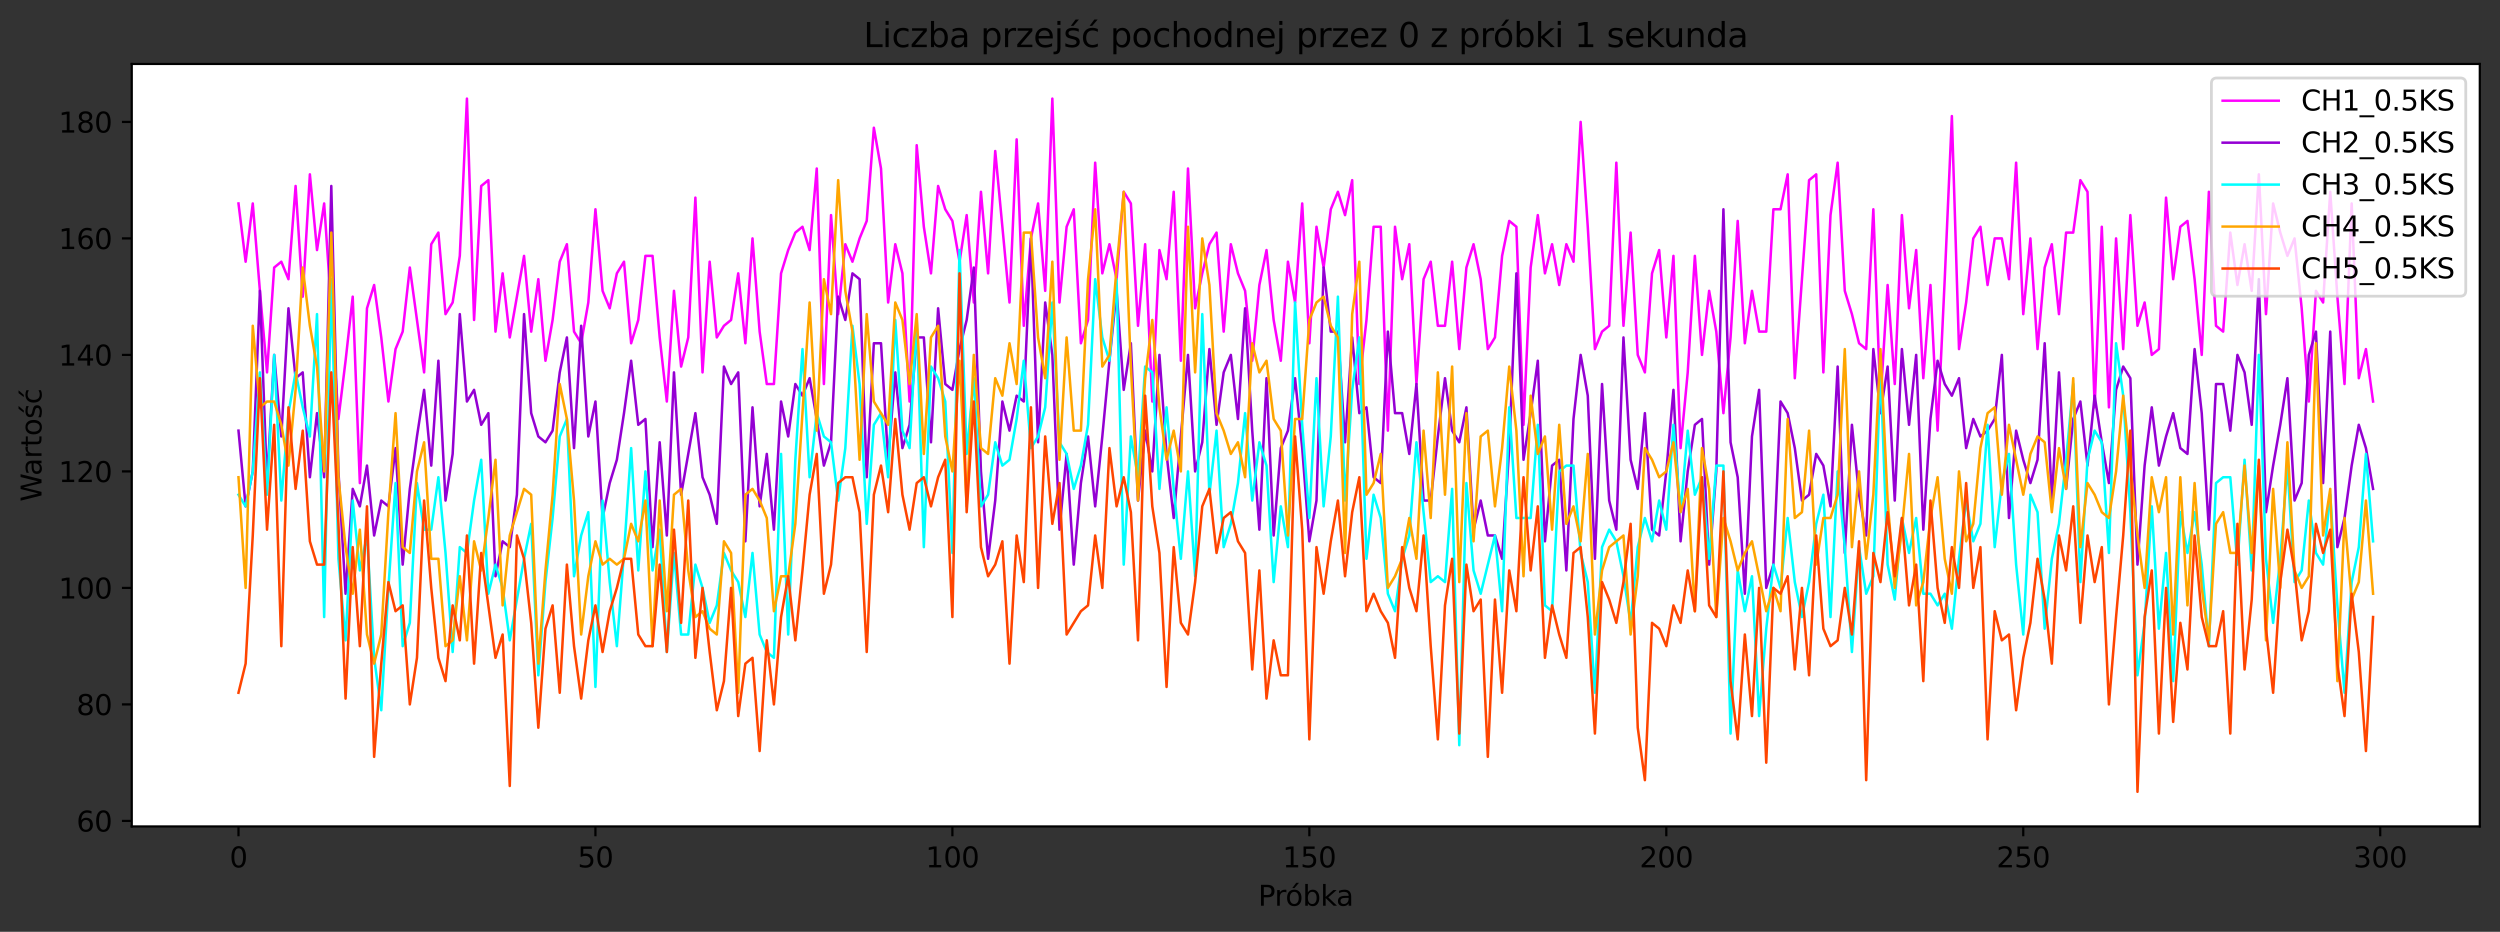 <?xml version="1.0" encoding="utf-8" standalone="no"?>
<!DOCTYPE svg PUBLIC "-//W3C//DTD SVG 1.1//EN"
  "http://www.w3.org/Graphics/SVG/1.1/DTD/svg11.dtd">
<svg xmlns:xlink="http://www.w3.org/1999/xlink" width="891.166pt" height="332.154pt" viewBox="0 0 891.166 332.154" xmlns="http://www.w3.org/2000/svg" version="1.1">
 <rect x="0" y="0" width="891.166" height="332.154" fill="#333333" stroke="none"/>
 <defs>
  <style type="text/css">*{stroke-linejoin: round; stroke-linecap: butt}</style>
 </defs>
 <g id="figure_1">
  <g id="patch_1">
   <path d="M 0 332.154 
L 891.166 332.154 
L 891.166 0 
L 0 0 
L 0 332.154 
z
" style="fill: none"/>
  </g>
  <g id="axes_1">
   <g id="patch_2">
    <path d="M 46.966 294.598 
L 883.966 294.598 
L 883.966 22.798 
L 46.966 22.798 
z
" style="fill: #ffffff"/>
   </g>
   <g id="matplotlib.axis_1">
    <g id="xtick_1">
     <g id="line2d_1">
      <defs>
       <path id="mc43ccbb9bd" d="M 0 0 
L 0 3.5 
" style="stroke: #000000; stroke-width: 0.8"/>
      </defs>
      <g>
       <use xlink:href="#mc43ccbb9bd" x="85.011" y="294.598" style="stroke: #000000; stroke-width: 0.8"/>
      </g>
     </g>
     <g id="text_1">
      <!-- 0 -->
      <g transform="translate(81.83 309.197)scale(0.1 -0.1)">
       <defs>
        <path id="DejaVuSans-30" d="M 2034 4250 
Q 1547 4250 1301 3770 
Q 1056 3291 1056 2328 
Q 1056 1369 1301 889 
Q 1547 409 2034 409 
Q 2525 409 2770 889 
Q 3016 1369 3016 2328 
Q 3016 3291 2770 3770 
Q 2525 4250 2034 4250 
z
M 2034 4750 
Q 2819 4750 3233 4129 
Q 3647 3509 3647 2328 
Q 3647 1150 3233 529 
Q 2819 -91 2034 -91 
Q 1250 -91 836 529 
Q 422 1150 422 2328 
Q 422 3509 836 4129 
Q 1250 4750 2034 4750 
z
" transform="scale(0.016)"/>
       </defs>
       <use xlink:href="#DejaVuSans-30"/>
      </g>
     </g>
    </g>
    <g id="xtick_2">
     <g id="line2d_2">
      <g>
       <use xlink:href="#mc43ccbb9bd" x="212.253" y="294.598" style="stroke: #000000; stroke-width: 0.8"/>
      </g>
     </g>
     <g id="text_2">
      <!-- 50 -->
      <g transform="translate(205.891 309.197)scale(0.1 -0.1)">
       <defs>
        <path id="DejaVuSans-35" d="M 691 4666 
L 3169 4666 
L 3169 4134 
L 1269 4134 
L 1269 2991 
Q 1406 3038 1543 3061 
Q 1681 3084 1819 3084 
Q 2600 3084 3056 2656 
Q 3513 2228 3513 1497 
Q 3513 744 3044 326 
Q 2575 -91 1722 -91 
Q 1428 -91 1123 -41 
Q 819 9 494 109 
L 494 744 
Q 775 591 1075 516 
Q 1375 441 1709 441 
Q 2250 441 2565 725 
Q 2881 1009 2881 1497 
Q 2881 1984 2565 2268 
Q 2250 2553 1709 2553 
Q 1456 2553 1204 2497 
Q 953 2441 691 2322 
L 691 4666 
z
" transform="scale(0.016)"/>
       </defs>
       <use xlink:href="#DejaVuSans-35"/>
       <use xlink:href="#DejaVuSans-30" x="63.623"/>
      </g>
     </g>
    </g>
    <g id="xtick_3">
     <g id="line2d_3">
      <g>
       <use xlink:href="#mc43ccbb9bd" x="339.496" y="294.598" style="stroke: #000000; stroke-width: 0.8"/>
      </g>
     </g>
     <g id="text_3">
      <!-- 100 -->
      <g transform="translate(329.952 309.197)scale(0.1 -0.1)">
       <defs>
        <path id="DejaVuSans-31" d="M 794 531 
L 1825 531 
L 1825 4091 
L 703 3866 
L 703 4441 
L 1819 4666 
L 2450 4666 
L 2450 531 
L 3481 531 
L 3481 0 
L 794 0 
L 794 531 
z
" transform="scale(0.016)"/>
       </defs>
       <use xlink:href="#DejaVuSans-31"/>
       <use xlink:href="#DejaVuSans-30" x="63.623"/>
       <use xlink:href="#DejaVuSans-30" x="127.246"/>
      </g>
     </g>
    </g>
    <g id="xtick_4">
     <g id="line2d_4">
      <g>
       <use xlink:href="#mc43ccbb9bd" x="466.738" y="294.598" style="stroke: #000000; stroke-width: 0.8"/>
      </g>
     </g>
     <g id="text_4">
      <!-- 150 -->
      <g transform="translate(457.194 309.197)scale(0.1 -0.1)">
       <use xlink:href="#DejaVuSans-31"/>
       <use xlink:href="#DejaVuSans-35" x="63.623"/>
       <use xlink:href="#DejaVuSans-30" x="127.246"/>
      </g>
     </g>
    </g>
    <g id="xtick_5">
     <g id="line2d_5">
      <g>
       <use xlink:href="#mc43ccbb9bd" x="593.98" y="294.598" style="stroke: #000000; stroke-width: 0.8"/>
      </g>
     </g>
     <g id="text_5">
      <!-- 200 -->
      <g transform="translate(584.437 309.197)scale(0.1 -0.1)">
       <defs>
        <path id="DejaVuSans-32" d="M 1228 531 
L 3431 531 
L 3431 0 
L 469 0 
L 469 531 
Q 828 903 1448 1529 
Q 2069 2156 2228 2338 
Q 2531 2678 2651 2914 
Q 2772 3150 2772 3378 
Q 2772 3750 2511 3984 
Q 2250 4219 1831 4219 
Q 1534 4219 1204 4116 
Q 875 4013 500 3803 
L 500 4441 
Q 881 4594 1212 4672 
Q 1544 4750 1819 4750 
Q 2544 4750 2975 4387 
Q 3406 4025 3406 3419 
Q 3406 3131 3298 2873 
Q 3191 2616 2906 2266 
Q 2828 2175 2409 1742 
Q 1991 1309 1228 531 
z
" transform="scale(0.016)"/>
       </defs>
       <use xlink:href="#DejaVuSans-32"/>
       <use xlink:href="#DejaVuSans-30" x="63.623"/>
       <use xlink:href="#DejaVuSans-30" x="127.246"/>
      </g>
     </g>
    </g>
    <g id="xtick_6">
     <g id="line2d_6">
      <g>
       <use xlink:href="#mc43ccbb9bd" x="721.223" y="294.598" style="stroke: #000000; stroke-width: 0.8"/>
      </g>
     </g>
     <g id="text_6">
      <!-- 250 -->
      <g transform="translate(711.679 309.197)scale(0.1 -0.1)">
       <use xlink:href="#DejaVuSans-32"/>
       <use xlink:href="#DejaVuSans-35" x="63.623"/>
       <use xlink:href="#DejaVuSans-30" x="127.246"/>
      </g>
     </g>
    </g>
    <g id="xtick_7">
     <g id="line2d_7">
      <g>
       <use xlink:href="#mc43ccbb9bd" x="848.465" y="294.598" style="stroke: #000000; stroke-width: 0.8"/>
      </g>
     </g>
     <g id="text_7">
      <!-- 300 -->
      <g transform="translate(838.921 309.197)scale(0.1 -0.1)">
       <defs>
        <path id="DejaVuSans-33" d="M 2597 2516 
Q 3050 2419 3304 2112 
Q 3559 1806 3559 1356 
Q 3559 666 3084 287 
Q 2609 -91 1734 -91 
Q 1441 -91 1130 -33 
Q 819 25 488 141 
L 488 750 
Q 750 597 1062 519 
Q 1375 441 1716 441 
Q 2309 441 2620 675 
Q 2931 909 2931 1356 
Q 2931 1769 2642 2001 
Q 2353 2234 1838 2234 
L 1294 2234 
L 1294 2753 
L 1863 2753 
Q 2328 2753 2575 2939 
Q 2822 3125 2822 3475 
Q 2822 3834 2567 4026 
Q 2313 4219 1838 4219 
Q 1578 4219 1281 4162 
Q 984 4106 628 3988 
L 628 4550 
Q 988 4650 1302 4700 
Q 1616 4750 1894 4750 
Q 2613 4750 3031 4423 
Q 3450 4097 3450 3541 
Q 3450 3153 3228 2886 
Q 3006 2619 2597 2516 
z
" transform="scale(0.016)"/>
       </defs>
       <use xlink:href="#DejaVuSans-33"/>
       <use xlink:href="#DejaVuSans-30" x="63.623"/>
       <use xlink:href="#DejaVuSans-30" x="127.246"/>
      </g>
     </g>
    </g>
    <g id="text_8">
     <!-- Próbka -->
     <g transform="translate(448.49 322.875)scale(0.1 -0.1)">
      <defs>
       <path id="DejaVuSans-50" d="M 1259 4147 
L 1259 2394 
L 2053 2394 
Q 2494 2394 2734 2622 
Q 2975 2850 2975 3272 
Q 2975 3691 2734 3919 
Q 2494 4147 2053 4147 
L 1259 4147 
z
M 628 4666 
L 2053 4666 
Q 2838 4666 3239 4311 
Q 3641 3956 3641 3272 
Q 3641 2581 3239 2228 
Q 2838 1875 2053 1875 
L 1259 1875 
L 1259 0 
L 628 0 
L 628 4666 
z
" transform="scale(0.016)"/>
       <path id="DejaVuSans-72" d="M 2631 2963 
Q 2534 3019 2420 3045 
Q 2306 3072 2169 3072 
Q 1681 3072 1420 2755 
Q 1159 2438 1159 1844 
L 1159 0 
L 581 0 
L 581 3500 
L 1159 3500 
L 1159 2956 
Q 1341 3275 1631 3429 
Q 1922 3584 2338 3584 
Q 2397 3584 2469 3576 
Q 2541 3569 2628 3553 
L 2631 2963 
z
" transform="scale(0.016)"/>
       <path id="DejaVuSans-f3" d="M 1959 3097 
Q 1497 3097 1228 2736 
Q 959 2375 959 1747 
Q 959 1119 1226 758 
Q 1494 397 1959 397 
Q 2419 397 2687 759 
Q 2956 1122 2956 1747 
Q 2956 2369 2687 2733 
Q 2419 3097 1959 3097 
z
M 1959 3584 
Q 2709 3584 3137 3096 
Q 3566 2609 3566 1747 
Q 3566 888 3137 398 
Q 2709 -91 1959 -91 
Q 1206 -91 779 398 
Q 353 888 353 1747 
Q 353 2609 779 3096 
Q 1206 3584 1959 3584 
z
M 2394 5119 
L 3016 5119 
L 1998 3944 
L 1519 3944 
L 2394 5119 
z
" transform="scale(0.016)"/>
       <path id="DejaVuSans-62" d="M 3116 1747 
Q 3116 2381 2855 2742 
Q 2594 3103 2138 3103 
Q 1681 3103 1420 2742 
Q 1159 2381 1159 1747 
Q 1159 1113 1420 752 
Q 1681 391 2138 391 
Q 2594 391 2855 752 
Q 3116 1113 3116 1747 
z
M 1159 2969 
Q 1341 3281 1617 3432 
Q 1894 3584 2278 3584 
Q 2916 3584 3314 3078 
Q 3713 2572 3713 1747 
Q 3713 922 3314 415 
Q 2916 -91 2278 -91 
Q 1894 -91 1617 61 
Q 1341 213 1159 525 
L 1159 0 
L 581 0 
L 581 4863 
L 1159 4863 
L 1159 2969 
z
" transform="scale(0.016)"/>
       <path id="DejaVuSans-6b" d="M 581 4863 
L 1159 4863 
L 1159 1991 
L 2875 3500 
L 3609 3500 
L 1753 1863 
L 3688 0 
L 2938 0 
L 1159 1709 
L 1159 0 
L 581 0 
L 581 4863 
z
" transform="scale(0.016)"/>
       <path id="DejaVuSans-61" d="M 2194 1759 
Q 1497 1759 1228 1600 
Q 959 1441 959 1056 
Q 959 750 1161 570 
Q 1363 391 1709 391 
Q 2188 391 2477 730 
Q 2766 1069 2766 1631 
L 2766 1759 
L 2194 1759 
z
M 3341 1997 
L 3341 0 
L 2766 0 
L 2766 531 
Q 2569 213 2275 61 
Q 1981 -91 1556 -91 
Q 1019 -91 701 211 
Q 384 513 384 1019 
Q 384 1609 779 1909 
Q 1175 2209 1959 2209 
L 2766 2209 
L 2766 2266 
Q 2766 2663 2505 2880 
Q 2244 3097 1772 3097 
Q 1472 3097 1187 3025 
Q 903 2953 641 2809 
L 641 3341 
Q 956 3463 1253 3523 
Q 1550 3584 1831 3584 
Q 2591 3584 2966 3190 
Q 3341 2797 3341 1997 
z
" transform="scale(0.016)"/>
      </defs>
      <use xlink:href="#DejaVuSans-50"/>
      <use xlink:href="#DejaVuSans-72" x="58.553"/>
      <use xlink:href="#DejaVuSans-f3" x="97.416"/>
      <use xlink:href="#DejaVuSans-62" x="158.598"/>
      <use xlink:href="#DejaVuSans-6b" x="222.074"/>
      <use xlink:href="#DejaVuSans-61" x="278.234"/>
     </g>
    </g>
   </g>
   <g id="matplotlib.axis_2">
    <g id="ytick_1">
     <g id="line2d_8">
      <defs>
       <path id="mb9fde3c1e6" d="M 0 0 
L -3.5 0 
" style="stroke: #000000; stroke-width: 0.8"/>
      </defs>
      <g>
       <use xlink:href="#mb9fde3c1e6" x="46.966" y="292.626" style="stroke: #000000; stroke-width: 0.8"/>
      </g>
     </g>
     <g id="text_9">
      <!-- 60 -->
      <g transform="translate(27.241 296.425)scale(0.1 -0.1)">
       <defs>
        <path id="DejaVuSans-36" d="M 2113 2584 
Q 1688 2584 1439 2293 
Q 1191 2003 1191 1497 
Q 1191 994 1439 701 
Q 1688 409 2113 409 
Q 2538 409 2786 701 
Q 3034 994 3034 1497 
Q 3034 2003 2786 2293 
Q 2538 2584 2113 2584 
z
M 3366 4563 
L 3366 3988 
Q 3128 4100 2886 4159 
Q 2644 4219 2406 4219 
Q 1781 4219 1451 3797 
Q 1122 3375 1075 2522 
Q 1259 2794 1537 2939 
Q 1816 3084 2150 3084 
Q 2853 3084 3261 2657 
Q 3669 2231 3669 1497 
Q 3669 778 3244 343 
Q 2819 -91 2113 -91 
Q 1303 -91 875 529 
Q 447 1150 447 2328 
Q 447 3434 972 4092 
Q 1497 4750 2381 4750 
Q 2619 4750 2861 4703 
Q 3103 4656 3366 4563 
z
" transform="scale(0.016)"/>
       </defs>
       <use xlink:href="#DejaVuSans-36"/>
       <use xlink:href="#DejaVuSans-30" x="63.623"/>
      </g>
     </g>
    </g>
    <g id="ytick_2">
     <g id="line2d_9">
      <g>
       <use xlink:href="#mb9fde3c1e6" x="46.966" y="251.098" style="stroke: #000000; stroke-width: 0.8"/>
      </g>
     </g>
     <g id="text_10">
      <!-- 80 -->
      <g transform="translate(27.241 254.897)scale(0.1 -0.1)">
       <defs>
        <path id="DejaVuSans-38" d="M 2034 2216 
Q 1584 2216 1326 1975 
Q 1069 1734 1069 1313 
Q 1069 891 1326 650 
Q 1584 409 2034 409 
Q 2484 409 2743 651 
Q 3003 894 3003 1313 
Q 3003 1734 2745 1975 
Q 2488 2216 2034 2216 
z
M 1403 2484 
Q 997 2584 770 2862 
Q 544 3141 544 3541 
Q 544 4100 942 4425 
Q 1341 4750 2034 4750 
Q 2731 4750 3128 4425 
Q 3525 4100 3525 3541 
Q 3525 3141 3298 2862 
Q 3072 2584 2669 2484 
Q 3125 2378 3379 2068 
Q 3634 1759 3634 1313 
Q 3634 634 3220 271 
Q 2806 -91 2034 -91 
Q 1263 -91 848 271 
Q 434 634 434 1313 
Q 434 1759 690 2068 
Q 947 2378 1403 2484 
z
M 1172 3481 
Q 1172 3119 1398 2916 
Q 1625 2713 2034 2713 
Q 2441 2713 2670 2916 
Q 2900 3119 2900 3481 
Q 2900 3844 2670 4047 
Q 2441 4250 2034 4250 
Q 1625 4250 1398 4047 
Q 1172 3844 1172 3481 
z
" transform="scale(0.016)"/>
       </defs>
       <use xlink:href="#DejaVuSans-38"/>
       <use xlink:href="#DejaVuSans-30" x="63.623"/>
      </g>
     </g>
    </g>
    <g id="ytick_3">
     <g id="line2d_10">
      <g>
       <use xlink:href="#mb9fde3c1e6" x="46.966" y="209.57" style="stroke: #000000; stroke-width: 0.8"/>
      </g>
     </g>
     <g id="text_11">
      <!-- 100 -->
      <g transform="translate(20.878 213.369)scale(0.1 -0.1)">
       <use xlink:href="#DejaVuSans-31"/>
       <use xlink:href="#DejaVuSans-30" x="63.623"/>
       <use xlink:href="#DejaVuSans-30" x="127.246"/>
      </g>
     </g>
    </g>
    <g id="ytick_4">
     <g id="line2d_11">
      <g>
       <use xlink:href="#mb9fde3c1e6" x="46.966" y="168.042" style="stroke: #000000; stroke-width: 0.8"/>
      </g>
     </g>
     <g id="text_12">
      <!-- 120 -->
      <g transform="translate(20.878 171.841)scale(0.1 -0.1)">
       <use xlink:href="#DejaVuSans-31"/>
       <use xlink:href="#DejaVuSans-32" x="63.623"/>
       <use xlink:href="#DejaVuSans-30" x="127.246"/>
      </g>
     </g>
    </g>
    <g id="ytick_5">
     <g id="line2d_12">
      <g>
       <use xlink:href="#mb9fde3c1e6" x="46.966" y="126.514" style="stroke: #000000; stroke-width: 0.8"/>
      </g>
     </g>
     <g id="text_13">
      <!-- 140 -->
      <g transform="translate(20.878 130.313)scale(0.1 -0.1)">
       <defs>
        <path id="DejaVuSans-34" d="M 2419 4116 
L 825 1625 
L 2419 1625 
L 2419 4116 
z
M 2253 4666 
L 3047 4666 
L 3047 1625 
L 3713 1625 
L 3713 1100 
L 3047 1100 
L 3047 0 
L 2419 0 
L 2419 1100 
L 313 1100 
L 313 1709 
L 2253 4666 
z
" transform="scale(0.016)"/>
       </defs>
       <use xlink:href="#DejaVuSans-31"/>
       <use xlink:href="#DejaVuSans-34" x="63.623"/>
       <use xlink:href="#DejaVuSans-30" x="127.246"/>
      </g>
     </g>
    </g>
    <g id="ytick_6">
     <g id="line2d_13">
      <g>
       <use xlink:href="#mb9fde3c1e6" x="46.966" y="84.986" style="stroke: #000000; stroke-width: 0.8"/>
      </g>
     </g>
     <g id="text_14">
      <!-- 160 -->
      <g transform="translate(20.878 88.785)scale(0.1 -0.1)">
       <use xlink:href="#DejaVuSans-31"/>
       <use xlink:href="#DejaVuSans-36" x="63.623"/>
       <use xlink:href="#DejaVuSans-30" x="127.246"/>
      </g>
     </g>
    </g>
    <g id="ytick_7">
     <g id="line2d_14">
      <g>
       <use xlink:href="#mb9fde3c1e6" x="46.966" y="43.458" style="stroke: #000000; stroke-width: 0.8"/>
      </g>
     </g>
     <g id="text_15">
      <!-- 180 -->
      <g transform="translate(20.878 47.257)scale(0.1 -0.1)">
       <use xlink:href="#DejaVuSans-31"/>
       <use xlink:href="#DejaVuSans-38" x="63.623"/>
       <use xlink:href="#DejaVuSans-30" x="127.246"/>
      </g>
     </g>
    </g>
    <g id="text_16">
     <!-- Wartość -->
     <g transform="translate(14.798 178.816)rotate(-90)scale(0.1 -0.1)">
      <defs>
       <path id="DejaVuSans-57" d="M 213 4666 
L 850 4666 
L 1831 722 
L 2809 4666 
L 3519 4666 
L 4500 722 
L 5478 4666 
L 6119 4666 
L 4947 0 
L 4153 0 
L 3169 4050 
L 2175 0 
L 1381 0 
L 213 4666 
z
" transform="scale(0.016)"/>
       <path id="DejaVuSans-74" d="M 1172 4494 
L 1172 3500 
L 2356 3500 
L 2356 3053 
L 1172 3053 
L 1172 1153 
Q 1172 725 1289 603 
Q 1406 481 1766 481 
L 2356 481 
L 2356 0 
L 1766 0 
Q 1100 0 847 248 
Q 594 497 594 1153 
L 594 3053 
L 172 3053 
L 172 3500 
L 594 3500 
L 594 4494 
L 1172 4494 
z
" transform="scale(0.016)"/>
       <path id="DejaVuSans-6f" d="M 1959 3097 
Q 1497 3097 1228 2736 
Q 959 2375 959 1747 
Q 959 1119 1226 758 
Q 1494 397 1959 397 
Q 2419 397 2687 759 
Q 2956 1122 2956 1747 
Q 2956 2369 2687 2733 
Q 2419 3097 1959 3097 
z
M 1959 3584 
Q 2709 3584 3137 3096 
Q 3566 2609 3566 1747 
Q 3566 888 3137 398 
Q 2709 -91 1959 -91 
Q 1206 -91 779 398 
Q 353 888 353 1747 
Q 353 2609 779 3096 
Q 1206 3584 1959 3584 
z
" transform="scale(0.016)"/>
       <path id="DejaVuSans-15b" d="M 2242 5119 
L 2864 5119 
L 1846 3944 
L 1367 3944 
L 2242 5119 
z
M 2834 3397 
L 2834 2853 
Q 2591 2978 2328 3040 
Q 2066 3103 1784 3103 
Q 1356 3103 1142 2972 
Q 928 2841 928 2578 
Q 928 2378 1081 2264 
Q 1234 2150 1697 2047 
L 1894 2003 
Q 2506 1872 2764 1633 
Q 3022 1394 3022 966 
Q 3022 478 2636 193 
Q 2250 -91 1575 -91 
Q 1294 -91 989 -36 
Q 684 19 347 128 
L 347 722 
Q 666 556 975 473 
Q 1284 391 1588 391 
Q 1994 391 2212 530 
Q 2431 669 2431 922 
Q 2431 1156 2273 1281 
Q 2116 1406 1581 1522 
L 1381 1569 
Q 847 1681 609 1914 
Q 372 2147 372 2553 
Q 372 3047 722 3315 
Q 1072 3584 1716 3584 
Q 2034 3584 2315 3537 
Q 2597 3491 2834 3397 
z
" transform="scale(0.016)"/>
       <path id="DejaVuSans-107" d="M 3122 3366 
L 3122 2828 
Q 2878 2963 2633 3030 
Q 2388 3097 2138 3097 
Q 1578 3097 1268 2742 
Q 959 2388 959 1747 
Q 959 1106 1268 751 
Q 1578 397 2138 397 
Q 2388 397 2633 464 
Q 2878 531 3122 666 
L 3122 134 
Q 2881 22 2623 -34 
Q 2366 -91 2075 -91 
Q 1284 -91 818 406 
Q 353 903 353 1747 
Q 353 2603 823 3093 
Q 1294 3584 2113 3584 
Q 2378 3584 2631 3529 
Q 2884 3475 3122 3366 
z
M 2466 5119 
L 3088 5119 
L 2070 3944 
L 1591 3944 
L 2466 5119 
z
" transform="scale(0.016)"/>
      </defs>
      <use xlink:href="#DejaVuSans-57"/>
      <use xlink:href="#DejaVuSans-61" x="92.502"/>
      <use xlink:href="#DejaVuSans-72" x="153.781"/>
      <use xlink:href="#DejaVuSans-74" x="194.895"/>
      <use xlink:href="#DejaVuSans-6f" x="234.104"/>
      <use xlink:href="#DejaVuSans-15b" x="295.285"/>
      <use xlink:href="#DejaVuSans-107" x="347.385"/>
     </g>
    </g>
   </g>
   <g id="line2d_15">
    <path d="M 85.011 72.528 
L 87.556 93.292 
L 90.101 72.528 
L 92.646 103.674 
L 95.19 132.743 
L 97.735 95.368 
L 100.28 93.292 
L 102.825 99.521 
L 105.37 66.299 
L 107.915 105.75 
L 110.46 62.146 
L 113.004 89.139 
L 115.549 72.528 
L 118.094 109.903 
L 120.639 149.354 
L 123.184 128.59 
L 125.729 105.75 
L 128.273 172.195 
L 130.818 109.903 
L 133.363 101.597 
L 135.908 120.285 
L 138.453 143.125 
L 140.998 124.438 
L 143.543 118.208 
L 146.087 95.368 
L 151.177 132.743 
L 153.722 87.063 
L 156.267 82.91 
L 158.812 111.979 
L 161.356 107.826 
L 163.901 91.215 
L 166.446 35.153 
L 168.991 114.056 
L 171.536 66.299 
L 174.081 64.222 
L 176.626 118.208 
L 179.17 97.444 
L 181.715 120.285 
L 186.805 91.215 
L 189.35 118.208 
L 191.895 99.521 
L 194.439 128.59 
L 196.984 114.056 
L 199.529 93.292 
L 202.074 87.063 
L 204.619 118.208 
L 207.164 122.361 
L 209.709 107.826 
L 212.253 74.604 
L 214.798 103.674 
L 217.343 109.903 
L 219.888 97.444 
L 222.433 93.292 
L 224.978 122.361 
L 227.522 114.056 
L 230.067 91.215 
L 232.612 91.215 
L 235.157 120.285 
L 237.702 143.125 
L 240.247 103.674 
L 242.792 130.667 
L 245.336 120.285 
L 247.881 70.451 
L 250.426 132.743 
L 252.971 93.292 
L 255.516 120.285 
L 258.061 116.132 
L 260.605 114.056 
L 263.15 97.444 
L 265.695 122.361 
L 268.24 84.986 
L 270.785 118.208 
L 273.33 136.896 
L 275.875 136.896 
L 278.419 97.444 
L 280.964 89.139 
L 283.509 82.91 
L 286.054 80.833 
L 288.599 89.139 
L 291.144 60.069 
L 293.688 136.896 
L 296.233 76.681 
L 298.778 111.979 
L 301.323 87.063 
L 303.868 93.292 
L 306.413 84.986 
L 308.958 78.757 
L 311.502 45.535 
L 314.047 60.069 
L 316.592 107.826 
L 319.137 87.063 
L 321.682 97.444 
L 324.227 143.125 
L 326.771 51.764 
L 329.316 80.833 
L 331.861 97.444 
L 334.406 66.299 
L 336.951 74.604 
L 339.496 78.757 
L 342.041 93.292 
L 344.585 76.681 
L 347.13 107.826 
L 349.675 68.375 
L 352.22 97.444 
L 354.765 53.84 
L 359.854 107.826 
L 362.399 49.687 
L 364.944 116.132 
L 367.489 84.986 
L 370.034 72.528 
L 372.579 103.674 
L 375.124 35.153 
L 377.668 107.826 
L 380.213 80.833 
L 382.758 74.604 
L 385.303 122.361 
L 387.848 114.056 
L 390.393 57.993 
L 392.938 97.444 
L 395.482 87.063 
L 398.027 99.521 
L 400.572 68.375 
L 403.117 72.528 
L 405.662 116.132 
L 408.207 87.063 
L 410.751 143.125 
L 413.296 89.139 
L 415.841 99.521 
L 418.386 68.375 
L 420.931 128.59 
L 423.476 60.069 
L 426.021 109.903 
L 428.565 97.444 
L 431.11 87.063 
L 433.655 82.91 
L 436.2 118.208 
L 438.745 87.063 
L 441.29 97.444 
L 443.834 103.674 
L 446.379 128.59 
L 448.924 101.597 
L 451.469 89.139 
L 454.014 114.056 
L 456.559 128.59 
L 459.104 93.292 
L 461.648 107.826 
L 464.193 72.528 
L 466.738 122.361 
L 469.283 80.833 
L 471.828 95.368 
L 474.373 74.604 
L 476.917 68.375 
L 479.462 76.681 
L 482.007 64.222 
L 484.552 136.896 
L 487.097 114.056 
L 489.642 80.833 
L 492.187 80.833 
L 494.731 153.507 
L 497.276 80.833 
L 499.821 99.521 
L 502.366 87.063 
L 504.911 136.896 
L 507.456 99.521 
L 510 93.292 
L 512.545 116.132 
L 515.09 116.132 
L 517.635 93.292 
L 520.18 124.438 
L 522.725 95.368 
L 525.27 87.063 
L 527.814 99.521 
L 530.359 124.438 
L 532.904 120.285 
L 535.449 91.215 
L 537.994 78.757 
L 540.539 80.833 
L 543.083 151.431 
L 545.628 95.368 
L 548.173 76.681 
L 550.718 97.444 
L 553.263 87.063 
L 555.808 101.597 
L 558.353 87.063 
L 560.897 93.292 
L 563.442 43.458 
L 565.987 80.833 
L 568.532 124.438 
L 571.077 118.208 
L 573.622 116.132 
L 576.166 57.993 
L 578.711 116.132 
L 581.256 82.91 
L 583.801 126.514 
L 586.346 132.743 
L 588.891 97.444 
L 591.436 89.139 
L 593.98 120.285 
L 596.525 91.215 
L 599.07 159.736 
L 601.615 132.743 
L 604.16 91.215 
L 606.705 126.514 
L 609.249 103.674 
L 611.794 118.208 
L 614.339 147.278 
L 616.884 120.285 
L 619.429 78.757 
L 621.974 122.361 
L 624.519 103.674 
L 627.063 118.208 
L 629.608 118.208 
L 632.153 74.604 
L 634.698 74.604 
L 637.243 62.146 
L 639.788 134.82 
L 644.877 64.222 
L 647.422 62.146 
L 649.967 132.743 
L 652.512 76.681 
L 655.057 57.993 
L 657.602 103.674 
L 660.146 111.979 
L 662.691 122.361 
L 665.236 124.438 
L 667.781 74.604 
L 670.326 143.125 
L 672.871 101.597 
L 675.415 136.896 
L 677.96 76.681 
L 680.505 109.903 
L 683.05 89.139 
L 685.595 134.82 
L 688.14 101.597 
L 690.685 153.507 
L 693.229 99.521 
L 695.774 41.382 
L 698.319 124.438 
L 700.864 107.826 
L 703.409 84.986 
L 705.954 80.833 
L 708.498 101.597 
L 711.043 84.986 
L 713.588 84.986 
L 716.133 99.521 
L 718.678 57.993 
L 721.223 111.979 
L 723.768 84.986 
L 726.312 124.438 
L 728.857 95.368 
L 731.402 87.063 
L 733.947 111.979 
L 736.492 82.91 
L 739.037 82.91 
L 741.581 64.222 
L 744.126 68.375 
L 746.671 145.202 
L 749.216 80.833 
L 751.761 145.202 
L 754.306 84.986 
L 756.851 124.438 
L 759.395 76.681 
L 761.94 116.132 
L 764.485 107.826 
L 767.03 126.514 
L 769.575 124.438 
L 772.12 70.451 
L 774.664 99.521 
L 777.209 80.833 
L 779.754 78.757 
L 782.299 99.521 
L 784.844 126.514 
L 787.389 68.375 
L 789.934 116.132 
L 792.478 118.208 
L 795.023 82.91 
L 797.568 101.597 
L 800.113 87.063 
L 802.658 103.674 
L 805.203 62.146 
L 807.747 111.979 
L 810.292 72.528 
L 812.837 82.91 
L 815.382 91.215 
L 817.927 84.986 
L 820.472 109.903 
L 823.017 143.125 
L 825.561 103.674 
L 828.106 107.826 
L 830.651 68.375 
L 833.196 105.75 
L 835.741 136.896 
L 838.286 72.528 
L 840.83 134.82 
L 843.375 124.438 
L 845.92 143.125 
L 845.92 143.125 
" clip-path="url(#p6c4a5c39da)" style="fill: none; stroke: #ff00ff; stroke-width: 0.9; stroke-linecap: square"/>
   </g>
   <g id="line2d_16">
    <path d="M 85.011 153.507 
L 87.556 180.5 
L 90.101 168.042 
L 92.646 103.674 
L 95.19 172.195 
L 97.735 126.514 
L 100.28 155.584 
L 102.825 109.903 
L 105.37 134.82 
L 107.915 132.743 
L 110.46 170.118 
L 113.004 147.278 
L 115.549 170.118 
L 118.094 66.299 
L 120.639 168.042 
L 123.184 211.646 
L 125.729 174.271 
L 128.273 180.5 
L 130.818 165.966 
L 133.363 190.882 
L 135.908 178.424 
L 138.453 180.5 
L 140.998 159.736 
L 143.543 201.264 
L 146.087 174.271 
L 148.632 155.584 
L 151.177 138.972 
L 153.722 165.966 
L 156.267 128.59 
L 158.812 178.424 
L 161.356 161.813 
L 163.901 111.979 
L 166.446 143.125 
L 168.991 138.972 
L 171.536 151.431 
L 174.081 147.278 
L 176.626 205.417 
L 179.17 192.959 
L 181.715 195.035 
L 184.26 176.347 
L 186.805 111.979 
L 189.35 147.278 
L 191.895 155.584 
L 194.439 157.66 
L 196.984 153.507 
L 199.529 132.743 
L 202.074 120.285 
L 204.619 159.736 
L 207.164 116.132 
L 209.709 155.584 
L 212.253 143.125 
L 214.798 184.653 
L 217.343 172.195 
L 219.888 163.889 
L 222.433 147.278 
L 224.978 128.59 
L 227.522 151.431 
L 230.067 149.354 
L 232.612 195.035 
L 235.157 157.66 
L 237.702 190.882 
L 240.247 132.743 
L 242.792 176.347 
L 247.881 147.278 
L 250.426 170.118 
L 252.971 176.347 
L 255.516 186.729 
L 258.061 130.667 
L 260.605 136.896 
L 263.15 132.743 
L 265.695 192.959 
L 268.24 145.202 
L 270.785 180.5 
L 273.33 161.813 
L 275.875 188.806 
L 278.419 143.125 
L 280.964 155.584 
L 283.509 136.896 
L 286.054 141.049 
L 288.599 134.82 
L 291.144 149.354 
L 293.688 165.966 
L 296.233 157.66 
L 298.778 105.75 
L 301.323 114.056 
L 303.868 97.444 
L 306.413 99.521 
L 308.958 170.118 
L 311.502 122.361 
L 314.047 122.361 
L 316.592 163.889 
L 319.137 132.743 
L 321.682 159.736 
L 324.227 151.431 
L 326.771 120.285 
L 329.316 120.285 
L 331.861 157.66 
L 334.406 109.903 
L 336.951 136.896 
L 339.496 138.972 
L 342.041 124.438 
L 344.585 114.056 
L 347.13 95.368 
L 349.675 168.042 
L 352.22 199.188 
L 354.765 178.424 
L 357.31 143.125 
L 359.854 153.507 
L 362.399 141.049 
L 364.944 143.125 
L 367.489 84.986 
L 370.034 157.66 
L 372.579 107.826 
L 375.124 126.514 
L 377.668 188.806 
L 380.213 161.813 
L 382.758 201.264 
L 385.303 172.195 
L 387.848 155.584 
L 390.393 180.5 
L 392.938 155.584 
L 395.482 128.59 
L 398.027 103.674 
L 400.572 138.972 
L 403.117 122.361 
L 405.662 178.424 
L 408.207 153.507 
L 410.751 168.042 
L 413.296 126.514 
L 415.841 161.813 
L 418.386 184.653 
L 423.476 126.514 
L 426.021 168.042 
L 428.565 157.66 
L 431.11 124.438 
L 433.655 151.431 
L 436.2 132.743 
L 438.745 126.514 
L 441.29 149.354 
L 443.834 109.903 
L 446.379 153.507 
L 448.924 188.806 
L 451.469 134.82 
L 454.014 190.882 
L 456.559 159.736 
L 459.104 153.507 
L 461.648 134.82 
L 464.193 159.736 
L 466.738 192.959 
L 469.283 178.424 
L 471.828 95.368 
L 474.373 118.208 
L 476.917 118.208 
L 479.462 157.66 
L 482.007 120.285 
L 484.552 147.278 
L 487.097 145.202 
L 489.642 170.118 
L 492.187 172.195 
L 494.731 118.208 
L 497.276 147.278 
L 499.821 147.278 
L 502.366 161.813 
L 504.911 136.896 
L 507.456 178.424 
L 510 178.424 
L 512.545 155.584 
L 515.09 134.82 
L 517.635 153.507 
L 520.18 157.66 
L 522.725 145.202 
L 525.27 188.806 
L 527.814 178.424 
L 530.359 190.882 
L 532.904 190.882 
L 535.449 199.188 
L 537.994 159.736 
L 540.539 97.444 
L 543.083 163.889 
L 545.628 147.278 
L 548.173 128.59 
L 550.718 192.959 
L 553.263 165.966 
L 555.808 163.889 
L 558.353 203.341 
L 560.897 149.354 
L 563.442 126.514 
L 565.987 141.049 
L 568.532 199.188 
L 571.077 136.896 
L 573.622 178.424 
L 576.166 188.806 
L 578.711 120.285 
L 581.256 163.889 
L 583.801 174.271 
L 586.346 147.278 
L 588.891 188.806 
L 591.436 190.882 
L 593.98 168.042 
L 596.525 138.972 
L 599.07 192.959 
L 601.615 168.042 
L 604.16 151.431 
L 606.705 149.354 
L 609.249 201.264 
L 611.794 168.042 
L 614.339 74.604 
L 616.884 157.66 
L 619.429 170.118 
L 621.974 211.646 
L 624.519 155.584 
L 627.063 138.972 
L 629.608 209.57 
L 632.153 201.264 
L 634.698 143.125 
L 637.243 147.278 
L 639.788 159.736 
L 642.332 178.424 
L 644.877 176.347 
L 647.422 161.813 
L 649.967 165.966 
L 652.512 180.5 
L 655.057 130.667 
L 657.602 197.111 
L 660.146 151.431 
L 662.691 176.347 
L 665.236 190.882 
L 667.781 124.438 
L 670.326 147.278 
L 672.871 130.667 
L 675.415 178.424 
L 677.96 124.438 
L 680.505 151.431 
L 683.05 126.514 
L 685.595 188.806 
L 688.14 149.354 
L 690.685 128.59 
L 693.229 136.896 
L 695.774 141.049 
L 698.319 134.82 
L 700.864 159.736 
L 703.409 149.354 
L 705.954 155.584 
L 708.498 153.507 
L 711.043 149.354 
L 713.588 126.514 
L 716.133 184.653 
L 718.678 153.507 
L 721.223 163.889 
L 723.768 172.195 
L 726.312 163.889 
L 728.857 122.361 
L 731.402 178.424 
L 733.947 132.743 
L 736.492 174.271 
L 739.037 149.354 
L 741.581 143.125 
L 744.126 165.966 
L 746.671 141.049 
L 749.216 157.66 
L 751.761 172.195 
L 754.306 138.972 
L 756.851 130.667 
L 759.395 134.82 
L 761.94 201.264 
L 764.485 165.966 
L 767.03 145.202 
L 769.575 165.966 
L 772.12 155.584 
L 774.664 147.278 
L 777.209 159.736 
L 779.754 161.813 
L 782.299 124.438 
L 784.844 147.278 
L 787.389 188.806 
L 789.934 136.896 
L 792.478 136.896 
L 795.023 153.507 
L 797.568 126.514 
L 800.113 132.743 
L 802.658 151.431 
L 805.203 99.521 
L 807.747 182.577 
L 810.292 165.966 
L 812.837 151.431 
L 815.382 134.82 
L 817.927 178.424 
L 820.472 172.195 
L 823.017 126.514 
L 825.561 118.208 
L 828.106 172.195 
L 830.651 118.208 
L 833.196 195.035 
L 835.741 184.653 
L 838.286 165.966 
L 840.83 151.431 
L 843.375 159.736 
L 845.92 174.271 
L 845.92 174.271 
" clip-path="url(#p6c4a5c39da)" style="fill: none; stroke: #9400d3; stroke-width: 0.9; stroke-linecap: square"/>
   </g>
   <g id="line2d_17">
    <path d="M 85.011 176.347 
L 87.556 180.5 
L 90.101 168.042 
L 92.646 132.743 
L 95.19 176.347 
L 97.735 126.514 
L 100.28 178.424 
L 102.825 147.278 
L 105.37 132.743 
L 107.915 145.202 
L 110.46 155.584 
L 113.004 111.979 
L 115.549 219.952 
L 118.094 99.521 
L 120.639 199.188 
L 123.184 228.257 
L 125.729 178.424 
L 128.273 203.341 
L 130.818 190.882 
L 133.363 234.487 
L 135.908 253.174 
L 138.453 209.57 
L 140.998 172.195 
L 143.543 230.334 
L 146.087 222.028 
L 148.632 172.195 
L 151.177 188.806 
L 153.722 188.806 
L 156.267 170.118 
L 158.812 197.111 
L 161.356 232.41 
L 163.901 195.035 
L 166.446 197.111 
L 168.991 178.424 
L 171.536 163.889 
L 174.081 211.646 
L 176.626 201.264 
L 179.17 209.57 
L 181.715 228.257 
L 186.805 199.188 
L 189.35 186.729 
L 191.895 240.716 
L 194.439 207.493 
L 196.984 184.653 
L 199.529 155.584 
L 202.074 149.354 
L 204.619 205.417 
L 207.164 190.882 
L 209.709 182.577 
L 212.253 244.868 
L 214.798 178.424 
L 217.343 207.493 
L 219.888 230.334 
L 222.433 197.111 
L 224.978 159.736 
L 227.522 203.341 
L 230.067 168.042 
L 232.612 203.341 
L 235.157 188.806 
L 237.702 232.41 
L 240.247 197.111 
L 242.792 226.181 
L 245.336 226.181 
L 247.881 201.264 
L 250.426 209.57 
L 252.971 222.028 
L 255.516 215.799 
L 258.061 197.111 
L 260.605 203.341 
L 263.15 207.493 
L 265.695 219.952 
L 268.24 197.111 
L 270.785 226.181 
L 273.33 232.41 
L 275.875 234.487 
L 278.419 161.813 
L 280.964 226.181 
L 283.509 163.889 
L 286.054 124.438 
L 288.599 170.118 
L 291.144 147.278 
L 293.688 155.584 
L 296.233 157.66 
L 298.778 178.424 
L 301.323 159.736 
L 303.868 116.132 
L 306.413 136.896 
L 308.958 186.729 
L 311.502 151.431 
L 314.047 147.278 
L 316.592 170.118 
L 319.137 114.056 
L 321.682 153.507 
L 324.227 159.736 
L 326.771 114.056 
L 329.316 195.035 
L 331.861 130.667 
L 334.406 134.82 
L 336.951 143.125 
L 339.496 197.111 
L 342.041 89.139 
L 344.585 161.813 
L 347.13 134.82 
L 349.675 180.5 
L 352.22 176.347 
L 354.765 157.66 
L 357.31 165.966 
L 359.854 163.889 
L 362.399 149.354 
L 364.944 128.59 
L 367.489 159.736 
L 370.034 155.584 
L 372.579 145.202 
L 375.124 107.826 
L 377.668 157.66 
L 380.213 161.813 
L 382.758 174.271 
L 385.303 165.966 
L 387.848 151.431 
L 390.393 99.521 
L 392.938 120.285 
L 395.482 128.59 
L 398.027 99.521 
L 400.572 201.264 
L 403.117 155.584 
L 405.662 170.118 
L 408.207 130.667 
L 410.751 132.743 
L 413.296 174.271 
L 415.841 145.202 
L 418.386 174.271 
L 420.931 199.188 
L 423.476 168.042 
L 426.021 205.417 
L 428.565 111.979 
L 431.11 176.347 
L 433.655 153.507 
L 436.2 195.035 
L 438.745 186.729 
L 441.29 172.195 
L 443.834 147.278 
L 446.379 178.424 
L 448.924 157.66 
L 451.469 165.966 
L 454.014 207.493 
L 456.559 180.5 
L 459.104 195.035 
L 461.648 107.826 
L 464.193 151.431 
L 466.738 184.653 
L 469.283 134.82 
L 471.828 180.5 
L 474.373 155.584 
L 476.917 105.75 
L 479.462 178.424 
L 482.007 138.972 
L 484.552 120.285 
L 487.097 199.188 
L 489.642 176.347 
L 492.187 184.653 
L 494.731 211.646 
L 497.276 217.875 
L 499.821 199.188 
L 502.366 190.882 
L 504.911 157.66 
L 510 207.493 
L 512.545 205.417 
L 515.09 207.493 
L 517.635 174.271 
L 520.18 265.632 
L 522.725 172.195 
L 525.27 203.341 
L 527.814 211.646 
L 532.904 190.882 
L 535.449 217.875 
L 537.994 145.202 
L 540.539 184.653 
L 545.628 184.653 
L 548.173 151.431 
L 550.718 215.799 
L 553.263 217.875 
L 555.808 168.042 
L 558.353 165.966 
L 560.897 165.966 
L 563.442 197.111 
L 565.987 207.493 
L 568.532 246.945 
L 571.077 195.035 
L 573.622 188.806 
L 576.166 192.959 
L 578.711 205.417 
L 581.256 222.028 
L 583.801 195.035 
L 586.346 184.653 
L 588.891 192.959 
L 591.436 178.424 
L 593.98 188.806 
L 596.525 151.431 
L 599.07 182.577 
L 601.615 153.507 
L 604.16 176.347 
L 606.705 170.118 
L 609.249 199.188 
L 611.794 165.966 
L 614.339 165.966 
L 616.884 261.48 
L 619.429 203.341 
L 621.974 217.875 
L 624.519 205.417 
L 627.063 255.25 
L 629.608 224.105 
L 632.153 201.264 
L 634.698 209.57 
L 637.243 184.653 
L 639.788 207.493 
L 642.332 219.952 
L 644.877 207.493 
L 647.422 186.729 
L 649.967 176.347 
L 652.512 219.952 
L 655.057 168.042 
L 657.602 195.035 
L 660.146 232.41 
L 662.691 195.035 
L 665.236 211.646 
L 667.781 205.417 
L 670.326 130.667 
L 672.871 201.264 
L 675.415 213.723 
L 677.96 184.653 
L 680.505 197.111 
L 683.05 184.653 
L 685.595 211.646 
L 688.14 211.646 
L 690.685 215.799 
L 693.229 211.646 
L 695.774 224.105 
L 698.319 199.188 
L 700.864 178.424 
L 703.409 192.959 
L 705.954 186.729 
L 708.498 151.431 
L 711.043 195.035 
L 713.588 172.195 
L 716.133 161.813 
L 718.678 201.264 
L 721.223 226.181 
L 723.768 176.347 
L 726.312 182.577 
L 728.857 224.105 
L 731.402 199.188 
L 733.947 186.729 
L 736.492 163.889 
L 739.037 136.896 
L 741.581 207.493 
L 744.126 163.889 
L 746.671 153.507 
L 749.216 157.66 
L 751.761 197.111 
L 754.306 122.361 
L 756.851 141.049 
L 759.395 182.577 
L 761.94 240.716 
L 764.485 222.028 
L 767.03 180.5 
L 769.575 224.105 
L 772.12 197.111 
L 774.664 242.792 
L 777.209 182.577 
L 779.754 197.111 
L 782.299 182.577 
L 784.844 201.264 
L 787.389 230.334 
L 789.934 172.195 
L 792.478 170.118 
L 795.023 170.118 
L 797.568 201.264 
L 800.113 163.889 
L 802.658 203.341 
L 805.203 126.514 
L 807.747 199.188 
L 810.292 222.028 
L 812.837 199.188 
L 815.382 165.966 
L 817.927 207.493 
L 820.472 203.341 
L 823.017 178.424 
L 825.561 197.111 
L 828.106 201.264 
L 830.651 176.347 
L 833.196 215.799 
L 835.741 246.945 
L 838.286 207.493 
L 840.83 195.035 
L 843.375 161.813 
L 845.92 192.959 
L 845.92 192.959 
" clip-path="url(#p6c4a5c39da)" style="fill: none; stroke: #00ffff; stroke-width: 0.9; stroke-linecap: square"/>
   </g>
   <g id="line2d_18">
    <path d="M 85.011 170.118 
L 87.556 209.57 
L 90.101 116.132 
L 92.646 145.202 
L 95.19 143.125 
L 97.735 143.125 
L 100.28 151.431 
L 102.825 165.966 
L 105.37 138.972 
L 107.915 95.368 
L 110.46 116.132 
L 113.004 130.667 
L 115.549 168.042 
L 118.094 82.91 
L 120.639 170.118 
L 123.184 195.035 
L 125.729 211.646 
L 128.273 188.806 
L 130.818 226.181 
L 133.363 236.563 
L 135.908 226.181 
L 138.453 182.577 
L 140.998 147.278 
L 143.543 195.035 
L 146.087 197.111 
L 148.632 168.042 
L 151.177 157.66 
L 153.722 199.188 
L 156.267 199.188 
L 158.812 230.334 
L 161.356 228.257 
L 163.901 205.417 
L 166.446 228.257 
L 168.991 192.959 
L 171.536 203.341 
L 174.081 184.653 
L 176.626 163.889 
L 179.17 215.799 
L 181.715 190.882 
L 186.805 174.271 
L 189.35 176.347 
L 191.895 236.563 
L 194.439 203.341 
L 196.984 176.347 
L 199.529 136.896 
L 202.074 149.354 
L 204.619 178.424 
L 207.164 226.181 
L 209.709 205.417 
L 212.253 192.959 
L 214.798 201.264 
L 217.343 199.188 
L 219.888 201.264 
L 222.433 199.188 
L 224.978 186.729 
L 227.522 192.959 
L 230.067 178.424 
L 232.612 230.334 
L 235.157 178.424 
L 237.702 217.875 
L 240.247 176.347 
L 242.792 174.271 
L 245.336 203.341 
L 247.881 219.952 
L 250.426 217.875 
L 252.971 224.105 
L 255.516 226.181 
L 258.061 192.959 
L 260.605 197.111 
L 263.15 246.945 
L 265.695 176.347 
L 268.24 174.271 
L 270.785 178.424 
L 273.33 184.653 
L 275.875 217.875 
L 278.419 205.417 
L 280.964 205.417 
L 283.509 186.729 
L 288.599 107.826 
L 291.144 153.507 
L 293.688 99.521 
L 296.233 111.979 
L 298.778 64.222 
L 301.323 103.674 
L 303.868 118.208 
L 306.413 163.889 
L 308.958 111.979 
L 311.502 143.125 
L 316.592 151.431 
L 319.137 107.826 
L 321.682 114.056 
L 324.227 136.896 
L 326.771 111.979 
L 329.316 161.813 
L 331.861 120.285 
L 334.406 116.132 
L 336.951 155.584 
L 339.496 168.042 
L 342.041 128.59 
L 344.585 180.5 
L 347.13 126.514 
L 349.675 159.736 
L 352.22 161.813 
L 354.765 134.82 
L 357.31 141.049 
L 359.854 122.361 
L 362.399 136.896 
L 364.944 82.91 
L 367.489 82.91 
L 370.034 120.285 
L 372.579 134.82 
L 375.124 93.292 
L 377.668 163.889 
L 380.213 120.285 
L 382.758 153.507 
L 385.303 153.507 
L 387.848 99.521 
L 390.393 74.604 
L 392.938 130.667 
L 395.482 126.514 
L 398.027 95.368 
L 400.572 68.375 
L 403.117 130.667 
L 405.662 178.424 
L 408.207 134.82 
L 410.751 114.056 
L 413.296 145.202 
L 415.841 163.889 
L 418.386 153.507 
L 420.931 168.042 
L 423.476 80.833 
L 426.021 132.743 
L 428.565 84.986 
L 431.11 101.597 
L 433.655 147.278 
L 436.2 153.507 
L 438.745 161.813 
L 441.29 157.66 
L 443.834 170.118 
L 446.379 122.361 
L 448.924 132.743 
L 451.469 128.59 
L 454.014 149.354 
L 456.559 153.507 
L 459.104 190.882 
L 461.648 149.354 
L 464.193 149.354 
L 466.738 114.056 
L 469.283 107.826 
L 471.828 105.75 
L 474.373 116.132 
L 476.917 120.285 
L 479.462 197.111 
L 482.007 111.979 
L 484.552 93.292 
L 487.097 176.347 
L 489.642 172.195 
L 492.187 161.813 
L 494.731 209.57 
L 497.276 205.417 
L 499.821 199.188 
L 502.366 184.653 
L 504.911 199.188 
L 507.456 153.507 
L 510 184.653 
L 512.545 132.743 
L 515.09 176.347 
L 517.635 130.667 
L 520.18 207.493 
L 522.725 147.278 
L 525.27 192.959 
L 527.814 155.584 
L 530.359 153.507 
L 532.904 180.5 
L 535.449 159.736 
L 537.994 130.667 
L 540.539 153.507 
L 543.083 205.417 
L 545.628 141.049 
L 548.173 161.813 
L 550.718 155.584 
L 553.263 188.806 
L 555.808 151.431 
L 558.353 186.729 
L 560.897 180.5 
L 563.442 192.959 
L 565.987 161.813 
L 568.532 226.181 
L 571.077 203.341 
L 573.622 195.035 
L 578.711 190.882 
L 581.256 226.181 
L 583.801 205.417 
L 586.346 159.736 
L 588.891 163.889 
L 591.436 170.118 
L 593.98 168.042 
L 596.525 157.66 
L 599.07 182.577 
L 601.615 174.271 
L 604.16 217.875 
L 606.705 159.736 
L 609.249 174.271 
L 611.794 219.952 
L 614.339 184.653 
L 616.884 192.959 
L 619.429 203.341 
L 621.974 197.111 
L 624.519 192.959 
L 629.608 217.875 
L 632.153 209.57 
L 634.698 217.875 
L 637.243 149.354 
L 639.788 184.653 
L 642.332 182.577 
L 644.877 153.507 
L 647.422 201.264 
L 649.967 184.653 
L 652.512 184.653 
L 655.057 176.347 
L 657.602 124.438 
L 660.146 195.035 
L 662.691 168.042 
L 665.236 199.188 
L 667.781 176.347 
L 670.326 124.438 
L 672.871 178.424 
L 675.415 209.57 
L 677.96 188.806 
L 680.505 161.813 
L 683.05 215.799 
L 685.595 207.493 
L 688.14 184.653 
L 690.685 170.118 
L 693.229 199.188 
L 695.774 211.646 
L 698.319 168.042 
L 700.864 192.959 
L 703.409 186.729 
L 705.954 159.736 
L 708.498 147.278 
L 711.043 145.202 
L 713.588 176.347 
L 716.133 151.431 
L 721.223 176.347 
L 723.768 161.813 
L 726.312 155.584 
L 728.857 157.66 
L 731.402 182.577 
L 733.947 159.736 
L 736.492 174.271 
L 739.037 134.82 
L 741.581 195.035 
L 744.126 172.195 
L 746.671 176.347 
L 749.216 182.577 
L 751.761 184.653 
L 754.306 168.042 
L 756.851 141.049 
L 761.94 190.882 
L 764.485 209.57 
L 767.03 170.118 
L 769.575 182.577 
L 772.12 170.118 
L 774.664 226.181 
L 777.209 170.118 
L 779.754 215.799 
L 782.299 172.195 
L 784.844 209.57 
L 787.389 228.257 
L 789.934 186.729 
L 792.478 182.577 
L 795.023 197.111 
L 797.568 197.111 
L 800.113 165.966 
L 802.658 197.111 
L 805.203 165.966 
L 807.747 228.257 
L 810.292 174.271 
L 812.837 209.57 
L 815.382 157.66 
L 817.927 203.341 
L 820.472 209.57 
L 823.017 205.417 
L 825.561 122.361 
L 828.106 190.882 
L 830.651 174.271 
L 833.196 242.792 
L 835.741 184.653 
L 838.286 213.723 
L 840.83 207.493 
L 843.375 178.424 
L 845.92 211.646 
L 845.92 211.646 
" clip-path="url(#p6c4a5c39da)" style="fill: none; stroke: #ffa500; stroke-width: 0.9; stroke-linecap: square"/>
   </g>
   <g id="line2d_19">
    <path d="M 85.011 246.945 
L 87.556 236.563 
L 90.101 190.882 
L 92.646 134.82 
L 95.19 188.806 
L 97.735 151.431 
L 100.28 230.334 
L 102.825 145.202 
L 105.37 174.271 
L 107.915 153.507 
L 110.46 192.959 
L 113.004 201.264 
L 115.549 201.264 
L 118.094 132.743 
L 120.639 186.729 
L 123.184 249.021 
L 125.729 195.035 
L 128.273 230.334 
L 130.818 180.5 
L 133.363 269.785 
L 135.908 236.563 
L 138.453 207.493 
L 140.998 217.875 
L 143.543 215.799 
L 146.087 251.098 
L 148.632 234.487 
L 151.177 178.424 
L 153.722 209.57 
L 156.267 234.487 
L 158.812 242.792 
L 161.356 215.799 
L 163.901 228.257 
L 166.446 190.882 
L 168.991 236.563 
L 171.536 197.111 
L 176.626 234.487 
L 179.17 226.181 
L 181.715 280.167 
L 184.26 190.882 
L 186.805 199.188 
L 189.35 222.028 
L 191.895 259.403 
L 194.439 224.105 
L 196.984 215.799 
L 199.529 246.945 
L 202.074 201.264 
L 204.619 230.334 
L 207.164 249.021 
L 209.709 228.257 
L 212.253 215.799 
L 214.798 232.41 
L 217.343 217.875 
L 219.888 209.57 
L 222.433 199.188 
L 224.978 199.188 
L 227.522 226.181 
L 230.067 230.334 
L 232.612 230.334 
L 235.157 201.264 
L 237.702 232.41 
L 240.247 188.806 
L 242.792 222.028 
L 245.336 178.424 
L 247.881 234.487 
L 250.426 209.57 
L 252.971 232.41 
L 255.516 253.174 
L 258.061 242.792 
L 260.605 209.57 
L 263.15 255.25 
L 265.695 236.563 
L 268.24 234.487 
L 270.785 267.709 
L 273.33 228.257 
L 275.875 251.098 
L 278.419 219.952 
L 280.964 205.417 
L 283.509 228.257 
L 286.054 203.341 
L 288.599 176.347 
L 291.144 161.813 
L 293.688 211.646 
L 296.233 201.264 
L 298.778 172.195 
L 301.323 170.118 
L 303.868 170.118 
L 306.413 182.577 
L 308.958 232.41 
L 311.502 176.347 
L 314.047 165.966 
L 316.592 182.577 
L 319.137 149.354 
L 321.682 176.347 
L 324.227 188.806 
L 326.771 172.195 
L 329.316 170.118 
L 331.861 180.5 
L 334.406 170.118 
L 336.951 163.889 
L 339.496 219.952 
L 342.041 97.444 
L 344.585 182.577 
L 347.13 143.125 
L 349.675 195.035 
L 352.22 205.417 
L 354.765 201.264 
L 357.31 192.959 
L 359.854 236.563 
L 362.399 190.882 
L 364.944 207.493 
L 367.489 145.202 
L 370.034 209.57 
L 372.579 155.584 
L 375.124 186.729 
L 377.668 172.195 
L 380.213 226.181 
L 385.303 217.875 
L 387.848 215.799 
L 390.393 190.882 
L 392.938 209.57 
L 395.482 159.736 
L 398.027 180.5 
L 400.572 170.118 
L 403.117 182.577 
L 405.662 228.257 
L 408.207 141.049 
L 410.751 180.5 
L 413.296 197.111 
L 415.841 244.868 
L 418.386 195.035 
L 420.931 222.028 
L 423.476 226.181 
L 426.021 207.493 
L 428.565 180.5 
L 431.11 174.271 
L 433.655 197.111 
L 436.2 184.653 
L 438.745 182.577 
L 441.29 192.959 
L 443.834 197.111 
L 446.379 238.639 
L 448.924 203.341 
L 451.469 249.021 
L 454.014 228.257 
L 456.559 240.716 
L 459.104 240.716 
L 461.648 155.584 
L 464.193 188.806 
L 466.738 263.556 
L 469.283 195.035 
L 471.828 211.646 
L 474.373 192.959 
L 476.917 178.424 
L 479.462 205.417 
L 482.007 182.577 
L 484.552 170.118 
L 487.097 217.875 
L 489.642 211.646 
L 492.187 217.875 
L 494.731 222.028 
L 497.276 234.487 
L 499.821 195.035 
L 502.366 209.57 
L 504.911 217.875 
L 507.456 190.882 
L 510 230.334 
L 512.545 263.556 
L 515.09 215.799 
L 517.635 199.188 
L 520.18 261.48 
L 522.725 201.264 
L 525.27 217.875 
L 527.814 213.723 
L 530.359 269.785 
L 532.904 213.723 
L 535.449 246.945 
L 537.994 203.341 
L 540.539 217.875 
L 543.083 170.118 
L 545.628 203.341 
L 548.173 180.5 
L 550.718 234.487 
L 553.263 215.799 
L 555.808 226.181 
L 558.353 234.487 
L 560.897 197.111 
L 563.442 195.035 
L 565.987 219.952 
L 568.532 261.48 
L 571.077 207.493 
L 573.622 213.723 
L 576.166 222.028 
L 578.711 207.493 
L 581.256 186.729 
L 583.801 259.403 
L 586.346 278.091 
L 588.891 222.028 
L 591.436 224.105 
L 593.98 230.334 
L 596.525 215.799 
L 599.07 222.028 
L 601.615 203.341 
L 604.16 217.875 
L 606.705 170.118 
L 609.249 215.799 
L 611.794 219.952 
L 614.339 168.042 
L 616.884 242.792 
L 619.429 263.556 
L 621.974 226.181 
L 624.519 255.25 
L 627.063 209.57 
L 629.608 271.862 
L 632.153 209.57 
L 634.698 211.646 
L 637.243 205.417 
L 639.788 238.639 
L 642.332 209.57 
L 644.877 240.716 
L 647.422 190.882 
L 649.967 224.105 
L 652.512 230.334 
L 655.057 228.257 
L 657.602 209.57 
L 660.146 226.181 
L 662.691 192.959 
L 665.236 278.091 
L 667.781 197.111 
L 670.326 207.493 
L 672.871 182.577 
L 675.415 205.417 
L 677.96 184.653 
L 680.505 215.799 
L 683.05 201.264 
L 685.595 242.792 
L 688.14 178.424 
L 690.685 209.57 
L 693.229 222.028 
L 695.774 195.035 
L 698.319 209.57 
L 700.864 172.195 
L 703.409 209.57 
L 705.954 195.035 
L 708.498 263.556 
L 711.043 217.875 
L 713.588 228.257 
L 716.133 226.181 
L 718.678 253.174 
L 721.223 234.487 
L 723.768 222.028 
L 726.312 199.188 
L 728.857 213.723 
L 731.402 236.563 
L 733.947 190.882 
L 736.492 203.341 
L 739.037 180.5 
L 741.581 222.028 
L 744.126 190.882 
L 746.671 207.493 
L 749.216 195.035 
L 751.761 251.098 
L 754.306 219.952 
L 756.851 190.882 
L 759.395 153.507 
L 761.94 282.244 
L 764.485 219.952 
L 767.03 203.341 
L 769.575 261.48 
L 772.12 209.57 
L 774.664 257.327 
L 777.209 222.028 
L 779.754 238.639 
L 782.299 190.882 
L 784.844 219.952 
L 787.389 230.334 
L 789.934 230.334 
L 792.478 217.875 
L 795.023 261.48 
L 797.568 186.729 
L 800.113 238.639 
L 802.658 213.723 
L 805.203 163.889 
L 807.747 224.105 
L 810.292 246.945 
L 812.837 207.493 
L 815.382 188.806 
L 817.927 203.341 
L 820.472 228.257 
L 823.017 217.875 
L 825.561 186.729 
L 828.106 197.111 
L 830.651 188.806 
L 833.196 236.563 
L 835.741 255.25 
L 838.286 211.646 
L 840.83 232.41 
L 843.375 267.709 
L 845.92 219.952 
L 845.92 219.952 
" clip-path="url(#p6c4a5c39da)" style="fill: none; stroke: #ff4500; stroke-width: 0.9; stroke-linecap: square"/>
   </g>
   <g id="patch_3">
    <path d="M 46.966 294.598 
L 46.966 22.798 
" style="fill: none; stroke: #000000; stroke-width: 0.8; stroke-linejoin: miter; stroke-linecap: square"/>
   </g>
   <g id="patch_4">
    <path d="M 883.966 294.598 
L 883.966 22.798 
" style="fill: none; stroke: #000000; stroke-width: 0.8; stroke-linejoin: miter; stroke-linecap: square"/>
   </g>
   <g id="patch_5">
    <path d="M 46.966 294.598 
L 883.966 294.598 
" style="fill: none; stroke: #000000; stroke-width: 0.8; stroke-linejoin: miter; stroke-linecap: square"/>
   </g>
   <g id="patch_6">
    <path d="M 46.966 22.798 
L 883.966 22.798 
" style="fill: none; stroke: #000000; stroke-width: 0.8; stroke-linejoin: miter; stroke-linecap: square"/>
   </g>
   <g id="text_17">
    <!-- Liczba przejść pochodnej przez 0 z próbki 1 sekunda -->
    <g transform="translate(307.828 16.798)scale(0.12 -0.12)">
     <defs>
      <path id="DejaVuSans-4c" d="M 628 4666 
L 1259 4666 
L 1259 531 
L 3531 531 
L 3531 0 
L 628 0 
L 628 4666 
z
" transform="scale(0.016)"/>
      <path id="DejaVuSans-69" d="M 603 3500 
L 1178 3500 
L 1178 0 
L 603 0 
L 603 3500 
z
M 603 4863 
L 1178 4863 
L 1178 4134 
L 603 4134 
L 603 4863 
z
" transform="scale(0.016)"/>
      <path id="DejaVuSans-63" d="M 3122 3366 
L 3122 2828 
Q 2878 2963 2633 3030 
Q 2388 3097 2138 3097 
Q 1578 3097 1268 2742 
Q 959 2388 959 1747 
Q 959 1106 1268 751 
Q 1578 397 2138 397 
Q 2388 397 2633 464 
Q 2878 531 3122 666 
L 3122 134 
Q 2881 22 2623 -34 
Q 2366 -91 2075 -91 
Q 1284 -91 818 406 
Q 353 903 353 1747 
Q 353 2603 823 3093 
Q 1294 3584 2113 3584 
Q 2378 3584 2631 3529 
Q 2884 3475 3122 3366 
z
" transform="scale(0.016)"/>
      <path id="DejaVuSans-7a" d="M 353 3500 
L 3084 3500 
L 3084 2975 
L 922 459 
L 3084 459 
L 3084 0 
L 275 0 
L 275 525 
L 2438 3041 
L 353 3041 
L 353 3500 
z
" transform="scale(0.016)"/>
      <path id="DejaVuSans-20" transform="scale(0.016)"/>
      <path id="DejaVuSans-70" d="M 1159 525 
L 1159 -1331 
L 581 -1331 
L 581 3500 
L 1159 3500 
L 1159 2969 
Q 1341 3281 1617 3432 
Q 1894 3584 2278 3584 
Q 2916 3584 3314 3078 
Q 3713 2572 3713 1747 
Q 3713 922 3314 415 
Q 2916 -91 2278 -91 
Q 1894 -91 1617 61 
Q 1341 213 1159 525 
z
M 3116 1747 
Q 3116 2381 2855 2742 
Q 2594 3103 2138 3103 
Q 1681 3103 1420 2742 
Q 1159 2381 1159 1747 
Q 1159 1113 1420 752 
Q 1681 391 2138 391 
Q 2594 391 2855 752 
Q 3116 1113 3116 1747 
z
" transform="scale(0.016)"/>
      <path id="DejaVuSans-65" d="M 3597 1894 
L 3597 1613 
L 953 1613 
Q 991 1019 1311 708 
Q 1631 397 2203 397 
Q 2534 397 2845 478 
Q 3156 559 3463 722 
L 3463 178 
Q 3153 47 2828 -22 
Q 2503 -91 2169 -91 
Q 1331 -91 842 396 
Q 353 884 353 1716 
Q 353 2575 817 3079 
Q 1281 3584 2069 3584 
Q 2775 3584 3186 3129 
Q 3597 2675 3597 1894 
z
M 3022 2063 
Q 3016 2534 2758 2815 
Q 2500 3097 2075 3097 
Q 1594 3097 1305 2825 
Q 1016 2553 972 2059 
L 3022 2063 
z
" transform="scale(0.016)"/>
      <path id="DejaVuSans-6a" d="M 603 3500 
L 1178 3500 
L 1178 -63 
Q 1178 -731 923 -1031 
Q 669 -1331 103 -1331 
L -116 -1331 
L -116 -844 
L 38 -844 
Q 366 -844 484 -692 
Q 603 -541 603 -63 
L 603 3500 
z
M 603 4863 
L 1178 4863 
L 1178 4134 
L 603 4134 
L 603 4863 
z
" transform="scale(0.016)"/>
      <path id="DejaVuSans-68" d="M 3513 2113 
L 3513 0 
L 2938 0 
L 2938 2094 
Q 2938 2591 2744 2837 
Q 2550 3084 2163 3084 
Q 1697 3084 1428 2787 
Q 1159 2491 1159 1978 
L 1159 0 
L 581 0 
L 581 4863 
L 1159 4863 
L 1159 2956 
Q 1366 3272 1645 3428 
Q 1925 3584 2291 3584 
Q 2894 3584 3203 3211 
Q 3513 2838 3513 2113 
z
" transform="scale(0.016)"/>
      <path id="DejaVuSans-64" d="M 2906 2969 
L 2906 4863 
L 3481 4863 
L 3481 0 
L 2906 0 
L 2906 525 
Q 2725 213 2448 61 
Q 2172 -91 1784 -91 
Q 1150 -91 751 415 
Q 353 922 353 1747 
Q 353 2572 751 3078 
Q 1150 3584 1784 3584 
Q 2172 3584 2448 3432 
Q 2725 3281 2906 2969 
z
M 947 1747 
Q 947 1113 1208 752 
Q 1469 391 1925 391 
Q 2381 391 2643 752 
Q 2906 1113 2906 1747 
Q 2906 2381 2643 2742 
Q 2381 3103 1925 3103 
Q 1469 3103 1208 2742 
Q 947 2381 947 1747 
z
" transform="scale(0.016)"/>
      <path id="DejaVuSans-6e" d="M 3513 2113 
L 3513 0 
L 2938 0 
L 2938 2094 
Q 2938 2591 2744 2837 
Q 2550 3084 2163 3084 
Q 1697 3084 1428 2787 
Q 1159 2491 1159 1978 
L 1159 0 
L 581 0 
L 581 3500 
L 1159 3500 
L 1159 2956 
Q 1366 3272 1645 3428 
Q 1925 3584 2291 3584 
Q 2894 3584 3203 3211 
Q 3513 2838 3513 2113 
z
" transform="scale(0.016)"/>
      <path id="DejaVuSans-73" d="M 2834 3397 
L 2834 2853 
Q 2591 2978 2328 3040 
Q 2066 3103 1784 3103 
Q 1356 3103 1142 2972 
Q 928 2841 928 2578 
Q 928 2378 1081 2264 
Q 1234 2150 1697 2047 
L 1894 2003 
Q 2506 1872 2764 1633 
Q 3022 1394 3022 966 
Q 3022 478 2636 193 
Q 2250 -91 1575 -91 
Q 1294 -91 989 -36 
Q 684 19 347 128 
L 347 722 
Q 666 556 975 473 
Q 1284 391 1588 391 
Q 1994 391 2212 530 
Q 2431 669 2431 922 
Q 2431 1156 2273 1281 
Q 2116 1406 1581 1522 
L 1381 1569 
Q 847 1681 609 1914 
Q 372 2147 372 2553 
Q 372 3047 722 3315 
Q 1072 3584 1716 3584 
Q 2034 3584 2315 3537 
Q 2597 3491 2834 3397 
z
" transform="scale(0.016)"/>
      <path id="DejaVuSans-75" d="M 544 1381 
L 544 3500 
L 1119 3500 
L 1119 1403 
Q 1119 906 1312 657 
Q 1506 409 1894 409 
Q 2359 409 2629 706 
Q 2900 1003 2900 1516 
L 2900 3500 
L 3475 3500 
L 3475 0 
L 2900 0 
L 2900 538 
Q 2691 219 2414 64 
Q 2138 -91 1772 -91 
Q 1169 -91 856 284 
Q 544 659 544 1381 
z
M 1991 3584 
L 1991 3584 
z
" transform="scale(0.016)"/>
     </defs>
     <use xlink:href="#DejaVuSans-4c"/>
     <use xlink:href="#DejaVuSans-69" x="55.713"/>
     <use xlink:href="#DejaVuSans-63" x="83.496"/>
     <use xlink:href="#DejaVuSans-7a" x="138.477"/>
     <use xlink:href="#DejaVuSans-62" x="190.967"/>
     <use xlink:href="#DejaVuSans-61" x="254.443"/>
     <use xlink:href="#DejaVuSans-20" x="315.723"/>
     <use xlink:href="#DejaVuSans-70" x="347.51"/>
     <use xlink:href="#DejaVuSans-72" x="410.986"/>
     <use xlink:href="#DejaVuSans-7a" x="452.1"/>
     <use xlink:href="#DejaVuSans-65" x="504.59"/>
     <use xlink:href="#DejaVuSans-6a" x="566.113"/>
     <use xlink:href="#DejaVuSans-15b" x="593.896"/>
     <use xlink:href="#DejaVuSans-107" x="645.996"/>
     <use xlink:href="#DejaVuSans-20" x="700.977"/>
     <use xlink:href="#DejaVuSans-70" x="732.764"/>
     <use xlink:href="#DejaVuSans-6f" x="796.24"/>
     <use xlink:href="#DejaVuSans-63" x="857.422"/>
     <use xlink:href="#DejaVuSans-68" x="912.402"/>
     <use xlink:href="#DejaVuSans-6f" x="975.781"/>
     <use xlink:href="#DejaVuSans-64" x="1036.963"/>
     <use xlink:href="#DejaVuSans-6e" x="1100.439"/>
     <use xlink:href="#DejaVuSans-65" x="1163.818"/>
     <use xlink:href="#DejaVuSans-6a" x="1225.342"/>
     <use xlink:href="#DejaVuSans-20" x="1253.125"/>
     <use xlink:href="#DejaVuSans-70" x="1284.912"/>
     <use xlink:href="#DejaVuSans-72" x="1348.389"/>
     <use xlink:href="#DejaVuSans-7a" x="1389.502"/>
     <use xlink:href="#DejaVuSans-65" x="1441.992"/>
     <use xlink:href="#DejaVuSans-7a" x="1503.516"/>
     <use xlink:href="#DejaVuSans-20" x="1556.006"/>
     <use xlink:href="#DejaVuSans-30" x="1587.793"/>
     <use xlink:href="#DejaVuSans-20" x="1651.416"/>
     <use xlink:href="#DejaVuSans-7a" x="1683.203"/>
     <use xlink:href="#DejaVuSans-20" x="1735.693"/>
     <use xlink:href="#DejaVuSans-70" x="1767.48"/>
     <use xlink:href="#DejaVuSans-72" x="1830.957"/>
     <use xlink:href="#DejaVuSans-f3" x="1869.82"/>
     <use xlink:href="#DejaVuSans-62" x="1931.002"/>
     <use xlink:href="#DejaVuSans-6b" x="1994.479"/>
     <use xlink:href="#DejaVuSans-69" x="2052.389"/>
     <use xlink:href="#DejaVuSans-20" x="2080.172"/>
     <use xlink:href="#DejaVuSans-31" x="2111.959"/>
     <use xlink:href="#DejaVuSans-20" x="2175.582"/>
     <use xlink:href="#DejaVuSans-73" x="2207.369"/>
     <use xlink:href="#DejaVuSans-65" x="2259.469"/>
     <use xlink:href="#DejaVuSans-6b" x="2320.992"/>
     <use xlink:href="#DejaVuSans-75" x="2375.777"/>
     <use xlink:href="#DejaVuSans-6e" x="2439.156"/>
     <use xlink:href="#DejaVuSans-64" x="2502.535"/>
     <use xlink:href="#DejaVuSans-61" x="2566.012"/>
    </g>
   </g>
   <g id="legend_1">
    <g id="patch_7">
     <path d="M 790.291 105.579 
L 876.966 105.579 
Q 878.966 105.579 878.966 103.579 
L 878.966 29.798 
Q 878.966 27.798 876.966 27.798 
L 790.291 27.798 
Q 788.291 27.798 788.291 29.798 
L 788.291 103.579 
Q 788.291 105.579 790.291 105.579 
z
" style="fill: #ffffff; opacity: 0.8; stroke: #cccccc; stroke-linejoin: miter"/>
    </g>
    <g id="line2d_20">
     <path d="M 792.291 35.897 
L 802.291 35.897 
L 812.291 35.897 
" style="fill: none; stroke: #ff00ff; stroke-width: 0.9; stroke-linecap: square"/>
    </g>
    <g id="text_18">
     <!-- CH1_0.5KS -->
     <g transform="translate(820.291 39.397)scale(0.1 -0.1)">
      <defs>
       <path id="DejaVuSans-43" d="M 4122 4306 
L 4122 3641 
Q 3803 3938 3442 4084 
Q 3081 4231 2675 4231 
Q 1875 4231 1450 3742 
Q 1025 3253 1025 2328 
Q 1025 1406 1450 917 
Q 1875 428 2675 428 
Q 3081 428 3442 575 
Q 3803 722 4122 1019 
L 4122 359 
Q 3791 134 3420 21 
Q 3050 -91 2638 -91 
Q 1578 -91 968 557 
Q 359 1206 359 2328 
Q 359 3453 968 4101 
Q 1578 4750 2638 4750 
Q 3056 4750 3426 4639 
Q 3797 4528 4122 4306 
z
" transform="scale(0.016)"/>
       <path id="DejaVuSans-48" d="M 628 4666 
L 1259 4666 
L 1259 2753 
L 3553 2753 
L 3553 4666 
L 4184 4666 
L 4184 0 
L 3553 0 
L 3553 2222 
L 1259 2222 
L 1259 0 
L 628 0 
L 628 4666 
z
" transform="scale(0.016)"/>
       <path id="DejaVuSans-5f" d="M 3263 -1063 
L 3263 -1509 
L -63 -1509 
L -63 -1063 
L 3263 -1063 
z
" transform="scale(0.016)"/>
       <path id="DejaVuSans-2e" d="M 684 794 
L 1344 794 
L 1344 0 
L 684 0 
L 684 794 
z
" transform="scale(0.016)"/>
       <path id="DejaVuSans-4b" d="M 628 4666 
L 1259 4666 
L 1259 2694 
L 3353 4666 
L 4166 4666 
L 1850 2491 
L 4331 0 
L 3500 0 
L 1259 2247 
L 1259 0 
L 628 0 
L 628 4666 
z
" transform="scale(0.016)"/>
       <path id="DejaVuSans-53" d="M 3425 4513 
L 3425 3897 
Q 3066 4069 2747 4153 
Q 2428 4238 2131 4238 
Q 1616 4238 1336 4038 
Q 1056 3838 1056 3469 
Q 1056 3159 1242 3001 
Q 1428 2844 1947 2747 
L 2328 2669 
Q 3034 2534 3370 2195 
Q 3706 1856 3706 1288 
Q 3706 609 3251 259 
Q 2797 -91 1919 -91 
Q 1588 -91 1214 -16 
Q 841 59 441 206 
L 441 856 
Q 825 641 1194 531 
Q 1563 422 1919 422 
Q 2459 422 2753 634 
Q 3047 847 3047 1241 
Q 3047 1584 2836 1778 
Q 2625 1972 2144 2069 
L 1759 2144 
Q 1053 2284 737 2584 
Q 422 2884 422 3419 
Q 422 4038 858 4394 
Q 1294 4750 2059 4750 
Q 2388 4750 2728 4690 
Q 3069 4631 3425 4513 
z
" transform="scale(0.016)"/>
      </defs>
      <use xlink:href="#DejaVuSans-43"/>
      <use xlink:href="#DejaVuSans-48" x="69.824"/>
      <use xlink:href="#DejaVuSans-31" x="145.02"/>
      <use xlink:href="#DejaVuSans-5f" x="208.643"/>
      <use xlink:href="#DejaVuSans-30" x="258.643"/>
      <use xlink:href="#DejaVuSans-2e" x="322.266"/>
      <use xlink:href="#DejaVuSans-35" x="354.053"/>
      <use xlink:href="#DejaVuSans-4b" x="417.676"/>
      <use xlink:href="#DejaVuSans-53" x="483.252"/>
     </g>
    </g>
    <g id="line2d_21">
     <path d="M 792.291 50.853 
L 802.291 50.853 
L 812.291 50.853 
" style="fill: none; stroke: #9400d3; stroke-width: 0.9; stroke-linecap: square"/>
    </g>
    <g id="text_19">
     <!-- CH2_0.5KS -->
     <g transform="translate(820.291 54.353)scale(0.1 -0.1)">
      <use xlink:href="#DejaVuSans-43"/>
      <use xlink:href="#DejaVuSans-48" x="69.824"/>
      <use xlink:href="#DejaVuSans-32" x="145.02"/>
      <use xlink:href="#DejaVuSans-5f" x="208.643"/>
      <use xlink:href="#DejaVuSans-30" x="258.643"/>
      <use xlink:href="#DejaVuSans-2e" x="322.266"/>
      <use xlink:href="#DejaVuSans-35" x="354.053"/>
      <use xlink:href="#DejaVuSans-4b" x="417.676"/>
      <use xlink:href="#DejaVuSans-53" x="483.252"/>
     </g>
    </g>
    <g id="line2d_22">
     <path d="M 792.291 65.809 
L 802.291 65.809 
L 812.291 65.809 
" style="fill: none; stroke: #00ffff; stroke-width: 0.9; stroke-linecap: square"/>
    </g>
    <g id="text_20">
     <!-- CH3_0.5KS -->
     <g transform="translate(820.291 69.309)scale(0.1 -0.1)">
      <use xlink:href="#DejaVuSans-43"/>
      <use xlink:href="#DejaVuSans-48" x="69.824"/>
      <use xlink:href="#DejaVuSans-33" x="145.02"/>
      <use xlink:href="#DejaVuSans-5f" x="208.643"/>
      <use xlink:href="#DejaVuSans-30" x="258.643"/>
      <use xlink:href="#DejaVuSans-2e" x="322.266"/>
      <use xlink:href="#DejaVuSans-35" x="354.053"/>
      <use xlink:href="#DejaVuSans-4b" x="417.676"/>
      <use xlink:href="#DejaVuSans-53" x="483.252"/>
     </g>
    </g>
    <g id="line2d_23">
     <path d="M 792.291 80.765 
L 802.291 80.765 
L 812.291 80.765 
" style="fill: none; stroke: #ffa500; stroke-width: 0.9; stroke-linecap: square"/>
    </g>
    <g id="text_21">
     <!-- CH4_0.5KS -->
     <g transform="translate(820.291 84.265)scale(0.1 -0.1)">
      <use xlink:href="#DejaVuSans-43"/>
      <use xlink:href="#DejaVuSans-48" x="69.824"/>
      <use xlink:href="#DejaVuSans-34" x="145.02"/>
      <use xlink:href="#DejaVuSans-5f" x="208.643"/>
      <use xlink:href="#DejaVuSans-30" x="258.643"/>
      <use xlink:href="#DejaVuSans-2e" x="322.266"/>
      <use xlink:href="#DejaVuSans-35" x="354.053"/>
      <use xlink:href="#DejaVuSans-4b" x="417.676"/>
      <use xlink:href="#DejaVuSans-53" x="483.252"/>
     </g>
    </g>
    <g id="line2d_24">
     <path d="M 792.291 95.722 
L 802.291 95.722 
L 812.291 95.722 
" style="fill: none; stroke: #ff4500; stroke-width: 0.9; stroke-linecap: square"/>
    </g>
    <g id="text_22">
     <!-- CH5_0.5KS -->
     <g transform="translate(820.291 99.222)scale(0.1 -0.1)">
      <use xlink:href="#DejaVuSans-43"/>
      <use xlink:href="#DejaVuSans-48" x="69.824"/>
      <use xlink:href="#DejaVuSans-35" x="145.02"/>
      <use xlink:href="#DejaVuSans-5f" x="208.643"/>
      <use xlink:href="#DejaVuSans-30" x="258.643"/>
      <use xlink:href="#DejaVuSans-2e" x="322.266"/>
      <use xlink:href="#DejaVuSans-35" x="354.053"/>
      <use xlink:href="#DejaVuSans-4b" x="417.676"/>
      <use xlink:href="#DejaVuSans-53" x="483.252"/>
     </g>
    </g>
   </g>
  </g>
 </g>
 <defs>
  <clipPath id="p6c4a5c39da">
   <rect x="46.966" y="22.798" width="837" height="271.8"/>
  </clipPath>
 </defs>
</svg>
